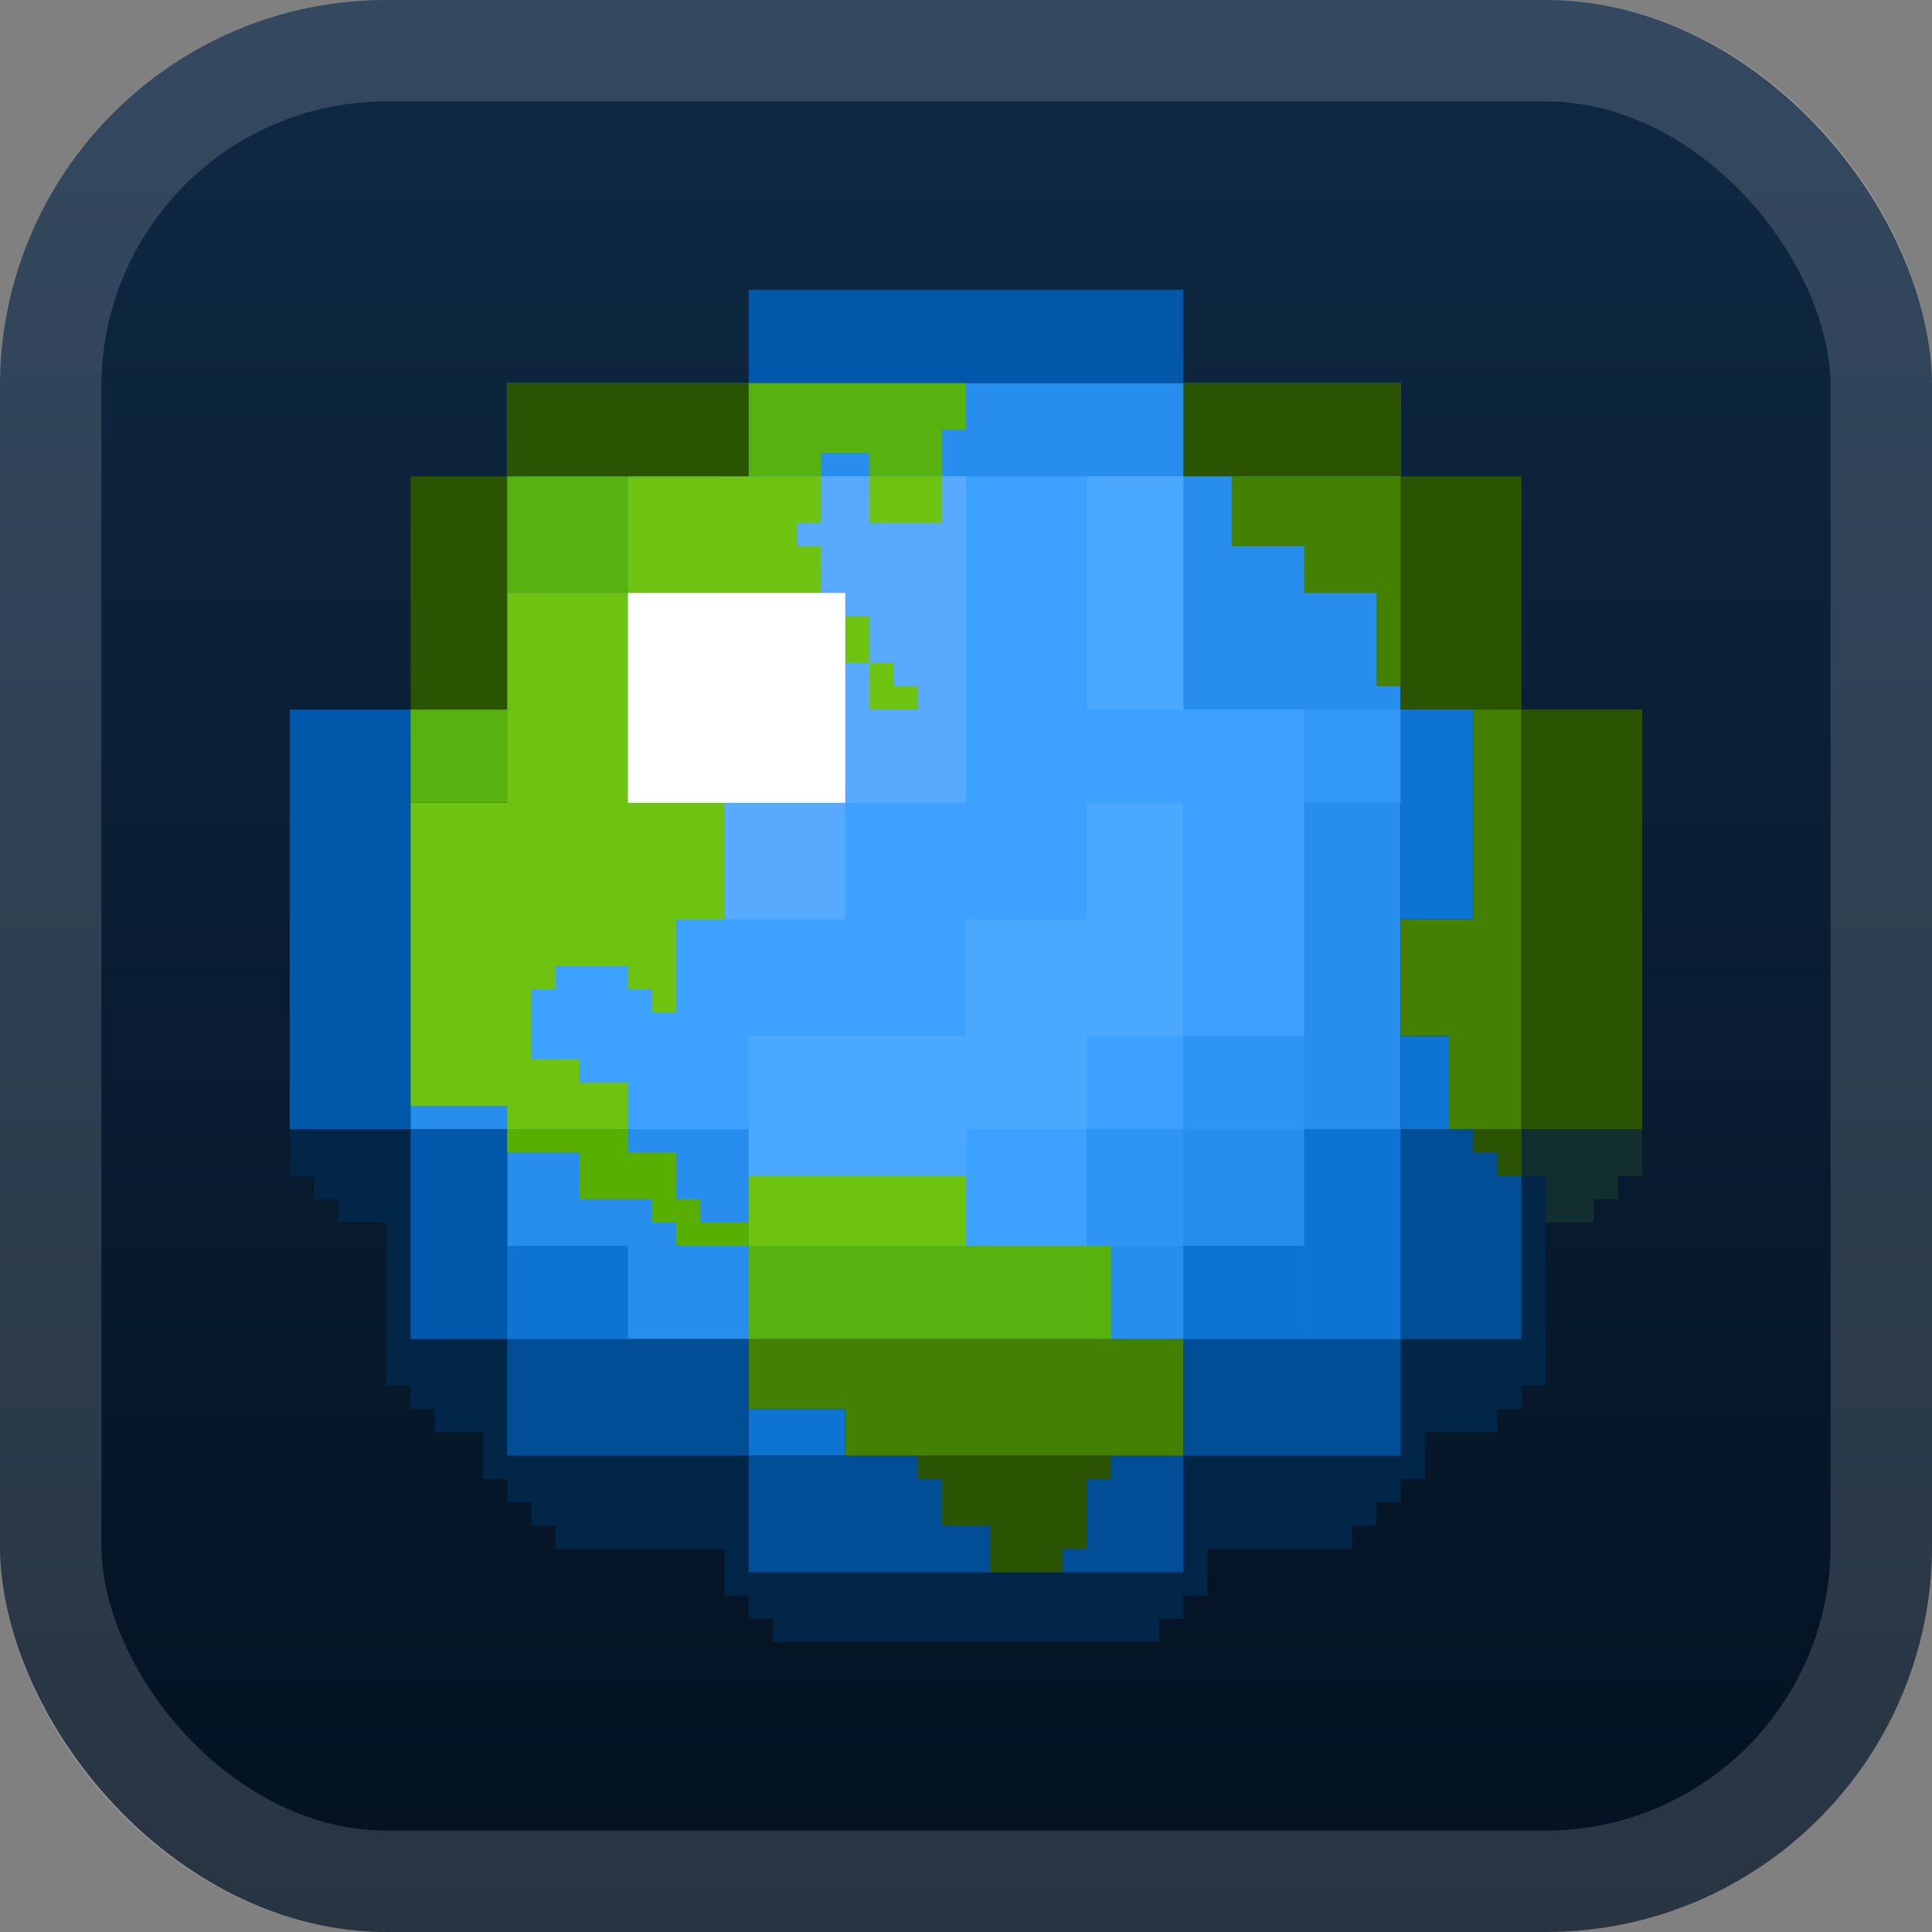 <svg width="40" height="40" viewBox="0 0 40 40" fill="none" xmlns="http://www.w3.org/2000/svg">
<rect x="0" y="0" width="40" height="40" fill="#808080" stroke="none"/>
<rect width="40" height="40" rx="8" fill="url(#paint0_linear_1_68)"/>
<g clip-path="url(#clip0_1_68)">
<path d="M6 24.345V23.379H15.5V24.345H32V28.69H31.5V29.172H31V29.655H29.5V30.621H29V31.103H28.5V31.586H28V32.069H25V33.035H24.5V33.517H24V34H16V33.517H15.5V33.035H15V32.069H11.5V31.586H11V31.103H10.5V30.621H10V29.655H9V29.172H8.5V28.69H8V25.31H7V24.828H6.5V24.345H6Z" fill="#012647"/>
<path d="M10.5 7.931H29V27.724H10.5V7.931Z" fill="#278EED"/>
<path d="M8.5 22.897H10.5V23.379H8.5V22.897Z" fill="#278EED"/>
<path d="M11 9.862H24.5V23.379H11V9.862Z" fill="#3DA2FF"/>
<path d="M24.5 14.69H27V21.448H24.5V14.69Z" fill="#3DA2FF"/>
<path d="M20 23.379H22.5V25.793H20V23.379Z" fill="#3DA2FF"/>
<path d="M22.5 23.379H24.5V25.793H22.5V23.379Z" fill="#2E95F4"/>
<path d="M24.5 21.448H27V23.379H24.5V21.448Z" fill="#2E95F4"/>
<path d="M15 9.862H20V16.621H15V9.862Z" fill="#57AAFF"/>
<path d="M15 16.621H17.5V19.035H15V16.621Z" fill="#57AAFF"/>
<path d="M22.5 9.862H24.5V14.69H22.5V9.862Z" fill="#4BA8FF"/>
<path d="M22.5 16.621H24.5V21.448H22.5V16.621Z" fill="#4BA8FF"/>
<path d="M20 19.035H22.5V23.379H20V19.035Z" fill="#4BA8FF"/>
<path d="M15.5 21.448H20V24.345H15.5V21.448Z" fill="#4BA8FF"/>
<path d="M10.5 25.793H13V27.724H10.5V25.793Z" fill="#0D74D3"/>
<path d="M15.5 29.172H17.5V30.138H15.5V29.172Z" fill="#0D74D3"/>
<path d="M29 21.448H30V23.379H29V21.448Z" fill="#0D74D3"/>
<path d="M29 14.69H30.5V19.035H29V14.69Z" fill="#0D74D3"/>
<path d="M27 23.379H29V27.724H27V23.379Z" fill="#0D74D3"/>
<path d="M24.5 25.793H27V27.724H24.5V25.793Z" fill="#0D74D3"/>
<path d="M10.5 27.724H15.5V30.138H10.5V27.724Z" fill="#014E96"/>
<path d="M15.5 30.138H24.5V32.552H15.5V30.138Z" fill="#014E96"/>
<path d="M24.5 27.724H29V30.138H24.5V27.724Z" fill="#014E96"/>
<path d="M29 23.379H31.5V27.724H29V23.379Z" fill="#014E96"/>
<path d="M15.5 6H24.5V7.931H15.5V6Z" fill="#0157A9"/>
<path d="M6 14.69H8.5V23.379H6V14.69Z" fill="#0157A9"/>
<path d="M8.5 23.379H10.5V27.724H8.5V23.379Z" fill="#0157A9"/>
<path d="M27 14.69H29V16.621H27V14.69Z" fill="#3198F7"/>
<path d="M31.5 24.345V23.379H34V24.345H33.5V24.828H33V25.31H32V24.345H31.5Z" fill="#132E2F"/>
<path d="M15.5 24.345H20V25.793H15.5V24.345Z" fill="#6EC310"/>
<path d="M17.5 12.759H18V13.724H17.5V12.759Z" fill="#6EC310"/>
<path d="M18 9.862H19.5V10.828H18V9.862Z" fill="#6EC310"/>
<path d="M18 14.69V13.724H18.5V14.207H19V14.69H18Z" fill="#6EC310"/>
<path d="M13 12.276V9.862H17V10.828H16.5V11.31H17V12.276H13Z" fill="#6EC310"/>
<path d="M13 16.621V12.276H10.5V16.621H8.5V22.897H10.5V23.379H13V22.414H12V21.931H11V20.483H11.5V20H13V20.483H13.5V20.965H14V19.035H15V16.621H13Z" fill="#6EC310"/>
<path d="M15.5 27.724V25.793H23V27.724H15.5Z" fill="#57B10F"/>
<path d="M8.5 16.621V14.69H10.5V16.621H8.5Z" fill="#57B10F"/>
<path d="M10.5 12.276V9.862H13V12.276H10.5Z" fill="#57B10F"/>
<path d="M15.5 9.862V7.931H20V8.897H19.5V9.862H18V9.379H17V9.862H15.5Z" fill="#57B10F"/>
<path d="M10.5 23.862V23.379H13V23.862H14V24.828H14.5V25.31H15.5V25.793H14V25.31H13.5V24.828H12V23.862H10.5Z" fill="#58AE01"/>
<path d="M25.5 11.31V9.862H29V14.207H28.5V12.276H27V11.31H25.5Z" fill="#448001"/>
<path d="M30.5 14.69H31.5V23.379H30V21.448H29V19.035H30.5V14.69Z" fill="#448001"/>
<path d="M24.5 30.138V27.724H15.5V29.172H17.5V30.138H24.5Z" fill="#448001"/>
<path d="M10.5 9.862V7.931H15.5V9.862H10.5V14.69H8.5V9.862H10.5Z" fill="#2A5401"/>
<path d="M24.5 9.862V7.931H29V9.862H31.5V14.69H34V23.379H31.5V14.69H29V9.862H24.5Z" fill="#2A5401"/>
<path d="M19 30.621V30.138H23V30.621H22.5V32.069H22V32.552H20.5V31.586H19.5V30.621H19Z" fill="#2A5401"/>
<path d="M31.5 24.345V23.379H30.5V23.862H31V24.345H31.5Z" fill="#2A5401"/>
<path d="M13 16.621V12.276H17.5V16.621H13Z" fill="white"/>
</g>
<rect x="1.05" y="1.05" width="37.9" height="37.9" rx="6.95" stroke="white" stroke-opacity="0.15" stroke-width="2.1"/>
<defs>
<linearGradient id="paint0_linear_1_68" x1="20" y1="0" x2="20" y2="40" gradientUnits="userSpaceOnUse">
<stop stop-color="#102944"/>
<stop offset="1" stop-color="#031121"/>
</linearGradient>
<clipPath id="clip0_1_68">
<rect width="28" height="28" fill="white" transform="translate(6 6)"/>
</clipPath>
</defs>
</svg>
